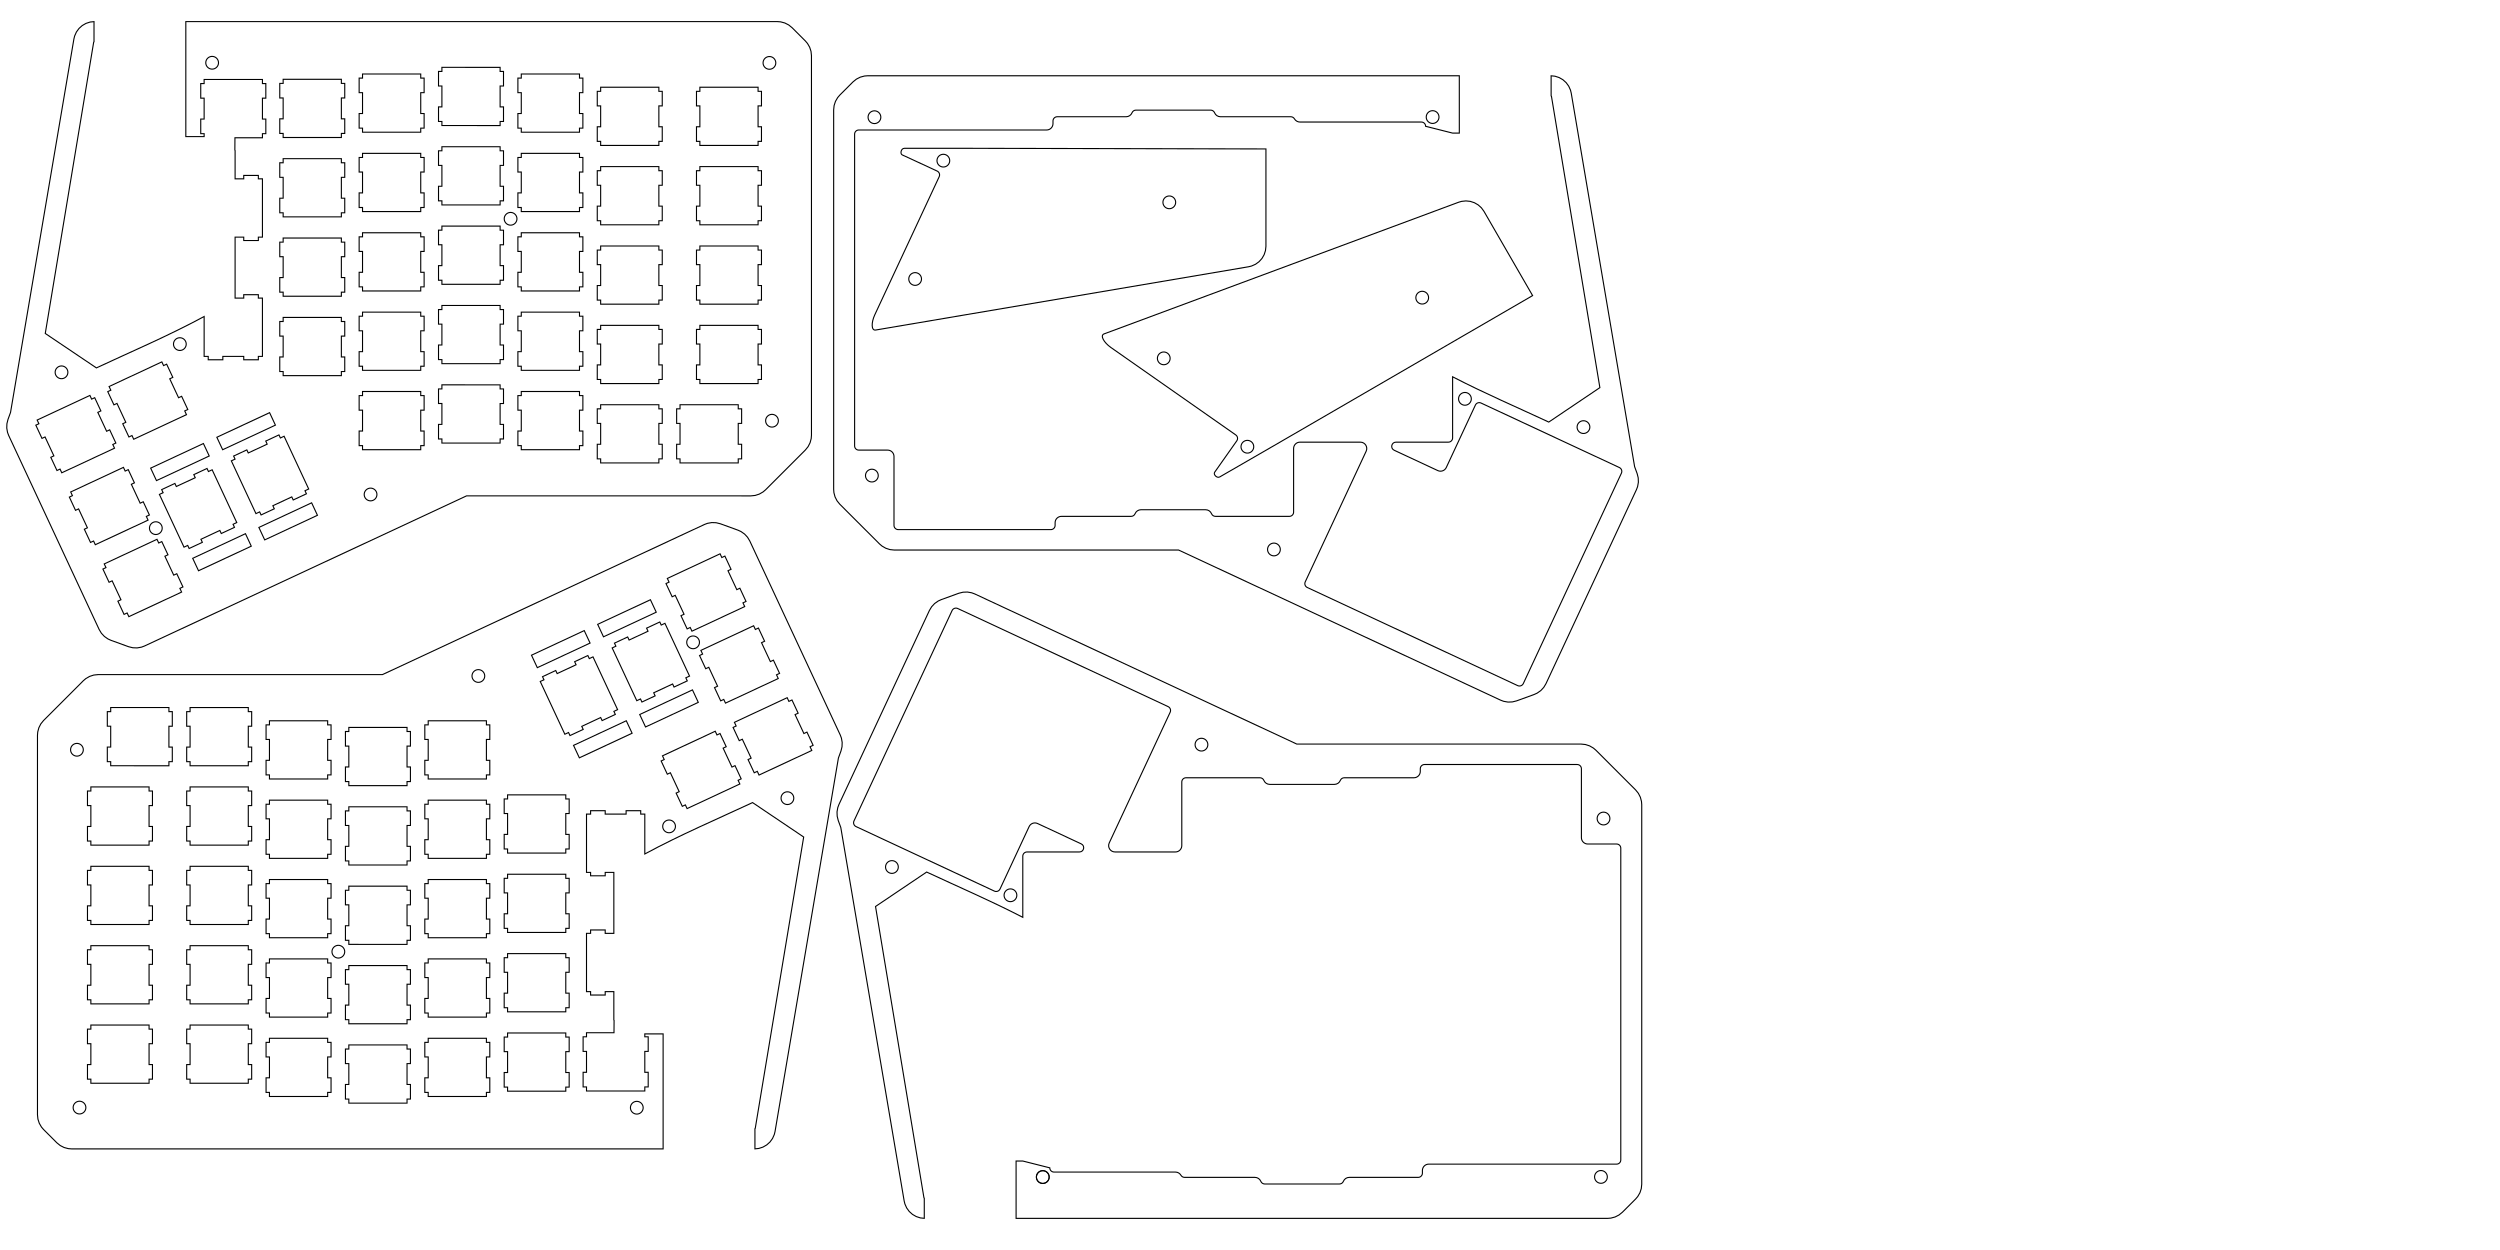 <?xml version="1.0" encoding="UTF-8" standalone="no"?>
<svg
   xmlns:dc="http://purl.org/dc/elements/1.1/"
   xmlns:cc="http://creativecommons.org/ns#"
   xmlns:rdf="http://www.w3.org/1999/02/22-rdf-syntax-ns#"
   xmlns:svg="http://www.w3.org/2000/svg"
   xmlns="http://www.w3.org/2000/svg"
   width="60cm"
   height="30cm"
   viewBox="18 44 600 300"
   version="1.1"
   id="svg1716">
  <defs
     id="defs1720">
    <marker
       id="DistanceX"
       orient="auto"
       refX="0.0"
       refY="0.0"
       style="overflow:visible">
      <path
         d="M 3,-3 L -3,3 M 0,-5 L  0,5"
         style="stroke:#000000; stroke-width:0.5"
         id="path1557" />
    </marker>
    <pattern
       id="Hatch"
       patternUnits="userSpaceOnUse"
       width="8"
       height="8"
       x="0"
       y="0">
      <path
         d="M8 4 l-4,4"
         stroke="#000000"
         stroke-width="0.25"
         linecap="square"
         id="path1560" />
      <path
         d="M6 2 l-4,4"
         stroke="#000000"
         stroke-width="0.25"
         linecap="square"
         id="path1562" />
      <path
         d="M4 0 l-4,4"
         stroke="#000000"
         stroke-width="0.25"
         linecap="square"
         id="path1564" />
    </pattern>
    <symbol
       id="*MODEL_SPACE" />
    <symbol
       id="*PAPER_SPACE" />
    <marker
       id="DistanceX-6"
       orient="auto"
       refX="0.0"
       refY="0.0"
       style="overflow:visible">
      <path
         d="M 3,-3 L -3,3 M 0,-5 L  0,5"
         style="stroke:#000000; stroke-width:0.5"
         id="path1647" />
    </marker>
    <pattern
       id="Hatch-7"
       patternUnits="userSpaceOnUse"
       width="8"
       height="8"
       x="0"
       y="0">
      <path
         d="M8 4 l-4,4"
         stroke="#000000"
         stroke-width="0.25"
         linecap="square"
         id="path1650" />
      <path
         d="M6 2 l-4,4"
         stroke="#000000"
         stroke-width="0.25"
         linecap="square"
         id="path1652" />
      <path
         d="M4 0 l-4,4"
         stroke="#000000"
         stroke-width="0.25"
         linecap="square"
         id="path1654" />
    </pattern>
    <symbol
       id="*MODEL_SPACE-5" />
    <symbol
       id="*PAPER_SPACE-3" />
    <marker
       id="DistanceX-5"
       orient="auto"
       refX="0.0"
       refY="0.0"
       style="overflow:visible">
      <path
         d="M 3,-3 L -3,3 M 0,-5 L  0,5"
         style="stroke:#000000; stroke-width:0.5"
         id="path1737" />
    </marker>
    <pattern
       id="Hatch-6"
       patternUnits="userSpaceOnUse"
       width="8"
       height="8"
       x="0"
       y="0">
      <path
         d="M8 4 l-4,4"
         stroke="#000000"
         stroke-width="0.25"
         linecap="square"
         id="path1740" />
      <path
         d="M6 2 l-4,4"
         stroke="#000000"
         stroke-width="0.25"
         linecap="square"
         id="path1742" />
      <path
         d="M4 0 l-4,4"
         stroke="#000000"
         stroke-width="0.25"
         linecap="square"
         id="path1744" />
    </pattern>
    <symbol
       id="*MODEL_SPACE-2" />
    <symbol
       id="*PAPER_SPACE-9" />
  </defs>
  <title
     id="title1712">OpenSCAD Model</title>
  <g
     id="g1485"
     transform="translate(5.229,-20.531)">
    <path
       d="m 167.126,330.385 a 1.524,1.524 0 1 1 -3.048,0 1.524,1.524 0 1 1 3.048,0 z"
       style="fill:none;stroke:#000000;stroke-width:0.265;stroke-miterlimit:4;stroke-dasharray:none"
       id="path1389" />
    <path
       d="m 95.498,292.937 a 1.524,1.524 0 1 1 -3.048,0 1.524,1.524 0 1 1 3.048,0 z"
       style="fill:none;stroke:#000000;stroke-width:0.265;stroke-miterlimit:4;stroke-dasharray:none"
       id="path1391" />
    <path
       d="m 32.76,244.474 a 1.524,1.524 0 1 1 -3.048,0 1.524,1.524 0 1 1 3.048,0 z"
       style="fill:none;stroke:#000000;stroke-width:0.265;stroke-miterlimit:4;stroke-dasharray:none"
       id="path1393" />
    <path
       d="m 129.103,226.77 a 1.524,1.524 0 1 1 -3.048,0 1.524,1.524 0 1 1 3.048,0 z"
       style="fill:none;stroke:#000000;stroke-width:0.265;stroke-miterlimit:4;stroke-dasharray:none"
       id="path1395" />
    <path
       d="m 174.873,262.864 a 1.524,1.524 0 1 1 -3.048,0 1.524,1.524 0 1 1 3.048,0 z"
       style="fill:none;stroke:#000000;stroke-width:0.265;stroke-miterlimit:4;stroke-dasharray:none"
       id="path1397" />
    <path
       d="m 180.639,218.693 a 1.524,1.524 0 1 1 -3.048,0 1.524,1.524 0 1 1 3.048,0 z"
       style="fill:none;stroke:#000000;stroke-width:0.265;stroke-miterlimit:4;stroke-dasharray:none"
       id="path1399" />
    <path
       d="m 178.963,230.105 -12.662,5.905 1.397,2.992 12.659,-5.905 z"
       style="fill:none;stroke:#000000;stroke-width:0.265;stroke-miterlimit:4;stroke-dasharray:none"
       id="path1401" />
    <path
       d="m 168.871,208.467 -12.659,5.903 1.394,2.992 12.662,-5.903 z"
       style="fill:none;stroke:#000000;stroke-width:0.265;stroke-miterlimit:4;stroke-dasharray:none"
       id="path1403" />
    <path
       d="m 141.724,224.771 12.662,-5.905 -1.397,-2.992 -12.659,5.905 z"
       style="fill:none;stroke:#000000;stroke-width:0.265;stroke-miterlimit:4;stroke-dasharray:none"
       id="path1405" />
    <path
       d="m 151.815,246.409 12.659,-5.903 -1.394,-2.992 -12.662,5.903 z"
       style="fill:none;stroke:#000000;stroke-width:0.265;stroke-miterlimit:4;stroke-dasharray:none"
       id="path1407" />
    <path
       d="m 48.547,267.362 v -0.98 h 0.813 v -3.5 h -0.813 v -5.009 h 0.813 v -3.5 h -0.813 v -0.98 h -13.97 v 0.98 h -0.813 v 3.5 h 0.813 v 5.009 h -0.813 v 3.5 h 0.813 v 0.98 z"
       style="fill:none;stroke:#000000;stroke-width:0.265;stroke-miterlimit:4;stroke-dasharray:none"
       id="path1409" />
    <path
       d="m 48.547,286.412 v -0.98 h 0.813 v -3.5 h -0.813 v -5.009 h 0.813 v -3.5 h -0.813 v -0.98 h -13.97 v 0.98 h -0.813 v 3.5 h 0.813 v 5.009 h -0.813 v 3.5 h 0.813 v 0.98 z"
       style="fill:none;stroke:#000000;stroke-width:0.265;stroke-miterlimit:4;stroke-dasharray:none"
       id="path1411" />
    <path
       d="m 48.547,305.462 v -0.98 h 0.813 v -3.5 h -0.813 v -5.009 h 0.813 v -3.5 h -0.813 v -0.98 h -13.97 v 0.98 h -0.813 v 3.5 h 0.813 v 5.009 h -0.813 v 3.5 h 0.813 v 0.98 z"
       style="fill:none;stroke:#000000;stroke-width:0.265;stroke-miterlimit:4;stroke-dasharray:none"
       id="path1413" />
    <path
       d="m 48.547,324.509 v -0.98 h 0.813 v -3.5 h -0.813 v -5.009 h 0.813 v -3.5 h -0.813 v -0.98 h -13.97 v 0.98 h -0.813 v 3.5 h 0.813 v 5.009 h -0.813 v 3.5 h 0.813 v 0.98 z"
       style="fill:none;stroke:#000000;stroke-width:0.265;stroke-miterlimit:4;stroke-dasharray:none"
       id="path1415" />
    <path
       d="m 148.559,326.414 v -0.98 h 0.813 v -3.5 h -0.813 v -5.009 h 0.813 v -3.5 h -0.813 v -0.98 h -13.97 v 0.98 h -0.813 v 3.5 h 0.813 v 5.009 h -0.813 v 3.5 h 0.813 v 0.98 z"
       style="fill:none;stroke:#000000;stroke-width:0.265;stroke-miterlimit:4;stroke-dasharray:none"
       id="path1417" />
    <path
       d="m 91.409,308.637 v -0.98 h 0.813 v -3.5 h -0.813 v -5.009 h 0.813 v -3.5 h -0.813 v -0.98 h -13.97 v 0.98 h -0.813 v 3.5 h 0.813 v 5.009 h -0.813 v 3.5 h 0.813 v 0.98 z"
       style="fill:none;stroke:#000000;stroke-width:0.265;stroke-miterlimit:4;stroke-dasharray:none"
       id="path1419" />
    <path
       d="m 172.354,214.129 -0.889,0.417 -0.343,-0.737 -3.172,1.478 0.343,0.737 -4.539,2.116 -0.343,-0.737 -3.172,1.481 0.343,0.737 -0.889,0.414 5.905,12.662 0.889,-0.417 0.343,0.737 3.172,-1.478 -0.343,-0.737 4.539,-2.116 0.343,0.737 3.172,-1.481 -0.343,-0.737 0.889,-0.414 z"
       style="fill:none;stroke:#000000;stroke-width:0.265;stroke-miterlimit:4;stroke-dasharray:none"
       id="path1421" />
    <path
       d="m 155.089,222.18 -0.889,0.417 -0.343,-0.737 -3.172,1.478 0.343,0.737 -4.539,2.116 -0.343,-0.737 -3.172,1.481 0.343,0.737 -0.889,0.414 5.905,12.662 0.889,-0.417 0.343,0.737 3.172,-1.478 -0.343,-0.737 4.539,-2.116 0.343,0.737 3.172,-1.481 -0.343,-0.737 0.889,-0.414 z"
       style="fill:none;stroke:#000000;stroke-width:0.265;stroke-miterlimit:4;stroke-dasharray:none"
       id="path1423" />
    <path
       d="m 129.509,251.487 v -0.98 h 0.813 v -3.5 h -0.813 v -5.009 h 0.813 v -3.5 h -0.813 v -0.98 h -13.97 v 0.98 h -0.813 v 3.5 h 0.813 v 5.009 h -0.813 v 3.5 h 0.813 v 0.98 z"
       style="fill:none;stroke:#000000;stroke-width:0.265;stroke-miterlimit:4;stroke-dasharray:none"
       id="path1425" />
    <path
       d="m 110.459,253.085 v -0.98 h 0.813 V 248.604 h -0.813 v -5.009 h 0.813 V 240.095 h -0.813 v -0.98 H 96.489 v 0.98 h -0.813 v 3.5 h 0.813 v 5.009 h -0.813 v 3.5 h 0.813 v 0.98 z"
       style="fill:none;stroke:#000000;stroke-width:0.265;stroke-miterlimit:4;stroke-dasharray:none"
       id="path1427" />
    <path
       d="m 72.359,248.312 v -0.98 h 0.813 v -3.5 h -0.813 v -5.009 h 0.813 v -3.5 h -0.813 v -0.98 h -13.97 v 0.98 h -0.813 v 3.5 h 0.813 v 5.009 h -0.813 v 3.5 h 0.813 v 0.98 z"
       style="fill:none;stroke:#000000;stroke-width:0.265;stroke-miterlimit:4;stroke-dasharray:none"
       id="path1429" />
    <path
       d="m 148.559,269.267 v -0.98 h 0.813 v -3.5 h -0.813 v -5.009 h 0.813 v -3.5 h -0.813 v -0.98 h -13.97 v 0.98 h -0.813 v 3.5 h 0.813 v 5.009 h -0.813 v 3.5 h 0.813 v 0.98 z"
       style="fill:none;stroke:#000000;stroke-width:0.265;stroke-miterlimit:4;stroke-dasharray:none"
       id="path1431" />
    <path
       d="m 129.509,270.537 v -0.98 h 0.813 v -3.5 h -0.813 v -5.009 h 0.813 v -3.5 h -0.813 v -0.98 h -13.97 v 0.98 h -0.813 v 3.5 h 0.813 v 5.009 h -0.813 v 3.5 h 0.813 v 0.98 z"
       style="fill:none;stroke:#000000;stroke-width:0.265;stroke-miterlimit:4;stroke-dasharray:none"
       id="path1433" />
    <path
       d="m 110.459,272.135 v -0.98 h 0.813 V 267.654 h -0.813 v -5.009 h 0.813 V 259.145 h -0.813 v -0.98 H 96.489 v 0.98 h -0.813 v 3.5 h 0.813 v 5.009 h -0.813 v 3.5 h 0.813 v 0.98 z"
       style="fill:none;stroke:#000000;stroke-width:0.265;stroke-miterlimit:4;stroke-dasharray:none"
       id="path1435" />
    <path
       d="m 91.409,270.537 v -0.98 h 0.813 v -3.5 h -0.813 v -5.009 h 0.813 v -3.5 h -0.813 v -0.98 h -13.97 v 0.98 h -0.813 v 3.5 h 0.813 v 5.009 h -0.813 v 3.5 h 0.813 v 0.98 z"
       style="fill:none;stroke:#000000;stroke-width:0.265;stroke-miterlimit:4;stroke-dasharray:none"
       id="path1437" />
    <path
       d="m 72.359,267.362 v -0.98 h 0.813 v -3.5 h -0.813 v -5.009 h 0.813 v -3.5 h -0.813 v -0.98 h -13.97 v 0.98 h -0.813 v 3.5 h 0.813 v 5.009 h -0.813 v 3.5 h 0.813 v 0.98 z"
       style="fill:none;stroke:#000000;stroke-width:0.265;stroke-miterlimit:4;stroke-dasharray:none"
       id="path1439" />
    <path
       d="m 148.559,288.317 v -0.98 h 0.813 v -3.5 h -0.813 v -5.009 h 0.813 v -3.5 h -0.813 v -0.98 h -13.97 v 0.98 h -0.813 v 3.5 h 0.813 v 5.009 h -0.813 v 3.5 h 0.813 v 0.98 z"
       style="fill:none;stroke:#000000;stroke-width:0.265;stroke-miterlimit:4;stroke-dasharray:none"
       id="path1441" />
    <path
       d="m 129.509,289.587 v -0.98 h 0.813 v -3.5 h -0.813 v -5.009 h 0.813 v -3.5 h -0.813 v -0.98 h -13.97 v 0.98 h -0.813 v 3.5 h 0.813 v 5.009 h -0.813 v 3.5 h 0.813 v 0.98 z"
       style="fill:none;stroke:#000000;stroke-width:0.265;stroke-miterlimit:4;stroke-dasharray:none"
       id="path1443" />
    <path
       d="m 110.459,291.185 v -0.98 h 0.813 v -3.5 h -0.813 v -5.009 h 0.813 V 278.195 h -0.813 v -0.98 H 96.489 v 0.98 h -0.813 v 3.5 h 0.813 v 5.009 h -0.813 v 3.5 h 0.813 v 0.98 z"
       style="fill:none;stroke:#000000;stroke-width:0.265;stroke-miterlimit:4;stroke-dasharray:none"
       id="path1445" />
    <path
       d="m 91.409,289.587 v -0.98 h 0.813 v -3.5 h -0.813 v -5.009 h 0.813 v -3.5 h -0.813 v -0.98 h -13.97 v 0.98 h -0.813 v 3.5 h 0.813 v 5.009 h -0.813 v 3.5 h 0.813 v 0.98 z"
       style="fill:none;stroke:#000000;stroke-width:0.265;stroke-miterlimit:4;stroke-dasharray:none"
       id="path1447" />
    <path
       d="m 72.359,286.412 v -0.98 h 0.813 v -3.5 h -0.813 v -5.009 h 0.813 v -3.5 h -0.813 v -0.98 h -13.97 v 0.98 h -0.813 v 3.5 h 0.813 v 5.009 h -0.813 v 3.5 h 0.813 v 0.98 z"
       style="fill:none;stroke:#000000;stroke-width:0.265;stroke-miterlimit:4;stroke-dasharray:none"
       id="path1449" />
    <path
       d="m 129.509,308.637 v -0.98 h 0.813 v -3.5 h -0.813 v -5.009 h 0.813 v -3.5 h -0.813 v -0.98 h -13.97 v 0.98 h -0.813 v 3.5 h 0.813 v 5.009 h -0.813 v 3.5 h 0.813 v 0.98 z"
       style="fill:none;stroke:#000000;stroke-width:0.265;stroke-miterlimit:4;stroke-dasharray:none"
       id="path1451" />
    <path
       d="m 110.459,310.235 v -0.98 h 0.813 v -3.5 h -0.813 v -5.009 h 0.813 v -3.5 h -0.813 v -0.98 H 96.489 v 0.98 h -0.813 v 3.5 h 0.813 v 5.009 h -0.813 v 3.5 h 0.813 v 0.98 z"
       style="fill:none;stroke:#000000;stroke-width:0.265;stroke-miterlimit:4;stroke-dasharray:none"
       id="path1453" />
    <path
       d="m 72.359,305.462 v -0.98 h 0.813 v -3.5 h -0.813 v -5.009 h 0.813 v -3.5 h -0.813 v -0.98 h -13.97 v 0.98 h -0.813 v 3.5 h 0.813 v 5.009 h -0.813 v 3.5 h 0.813 v 0.98 z"
       style="fill:none;stroke:#000000;stroke-width:0.265;stroke-miterlimit:4;stroke-dasharray:none"
       id="path1455" />
    <path
       d="m 91.409,251.487 v -0.98 h 0.813 v -3.5 h -0.813 v -5.009 h 0.813 v -3.5 h -0.813 v -0.98 h -13.97 v 0.98 h -0.813 v 3.5 h 0.813 v 5.009 h -0.813 v 3.5 h 0.813 v 0.98 z"
       style="fill:none;stroke:#000000;stroke-width:0.265;stroke-miterlimit:4;stroke-dasharray:none"
       id="path1457" />
    <path
       d="m 129.509,327.687 v -0.98 h 0.813 v -3.5 h -0.813 v -5.009 h 0.813 v -3.5 h -0.813 v -0.98 h -13.97 v 0.98 h -0.813 v 3.5 h 0.813 v 5.009 h -0.813 v 3.5 h 0.813 v 0.98 z"
       style="fill:none;stroke:#000000;stroke-width:0.265;stroke-miterlimit:4;stroke-dasharray:none"
       id="path1459" />
    <path
       d="m 110.459,329.285 v -0.98 h 0.813 v -3.5 h -0.813 v -5.009 h 0.813 v -3.5 h -0.813 v -0.98 H 96.489 v 0.98 h -0.813 v 3.5 h 0.813 v 5.009 h -0.813 v 3.5 h 0.813 v 0.98 z"
       style="fill:none;stroke:#000000;stroke-width:0.265;stroke-miterlimit:4;stroke-dasharray:none"
       id="path1461" />
    <path
       d="m 91.409,327.687 v -0.98 h 0.813 v -3.5 h -0.813 v -5.009 h 0.813 v -3.5 h -0.813 v -0.98 h -13.97 v 0.98 h -0.813 v 3.5 h 0.813 v 5.009 h -0.813 v 3.5 h 0.813 v 0.98 z"
       style="fill:none;stroke:#000000;stroke-width:0.265;stroke-miterlimit:4;stroke-dasharray:none"
       id="path1463" />
    <path
       d="m 72.359,324.509 v -0.98 h 0.813 v -3.5 h -0.813 v -5.009 h 0.813 v -3.5 h -0.813 v -0.98 h -13.97 v 0.98 h -0.813 v 3.5 h 0.813 v 5.009 h -0.813 v 3.5 h 0.813 v 0.98 z"
       style="fill:none;stroke:#000000;stroke-width:0.265;stroke-miterlimit:4;stroke-dasharray:none"
       id="path1465" />
    <path
       d="m 190.334,252.688 -0.417,-0.889 0.737,-0.343 -1.478,-3.172 -0.737,0.343 -2.116,-4.539 0.737,-0.343 -1.481,-3.172 -0.737,0.343 -0.414,-0.889 -12.662,5.905 0.417,0.889 -0.737,0.343 1.478,3.172 0.737,-0.343 2.116,4.539 -0.737,0.343 1.481,3.172 0.737,-0.343 0.414,0.889 z"
       style="fill:none;stroke:#000000;stroke-width:0.265;stroke-miterlimit:4;stroke-dasharray:none"
       id="path1467" />
    <path
       d="m 207.599,244.639 -0.417,-0.889 0.737,-0.343 -1.478,-3.172 -0.737,0.343 -2.116,-4.539 0.737,-0.343 -1.481,-3.172 -0.737,0.343 -0.414,-0.889 -12.662,5.905 0.417,0.889 -0.737,0.343 1.478,3.172 0.737,-0.343 2.116,4.539 -0.737,0.343 1.481,3.172 0.737,-0.343 0.414,0.889 z"
       style="fill:none;stroke:#000000;stroke-width:0.265;stroke-miterlimit:4;stroke-dasharray:none"
       id="path1469" />
    <path
       d="m 191.498,210.108 -0.417,-0.889 0.737,-0.343 -1.478,-3.172 -0.737,0.343 -2.116,-4.539 0.737,-0.343 -1.481,-3.172 -0.737,0.343 -0.414,-0.889 -12.662,5.905 0.417,0.889 -0.737,0.343 1.478,3.172 0.737,-0.343 2.116,4.539 -0.737,0.343 1.481,3.172 0.737,-0.343 0.414,0.889 z"
       style="fill:none;stroke:#000000;stroke-width:0.265;stroke-miterlimit:4;stroke-dasharray:none"
       id="path1471" />
    <path
       d="m 199.55,227.375 -0.417,-0.889 0.737,-0.343 -1.478,-3.172 -0.737,0.343 -2.116,-4.539 0.737,-0.343 -1.481,-3.172 -0.737,0.343 -0.414,-0.889 -12.662,5.905 0.417,0.889 -0.737,0.343 1.478,3.172 0.737,-0.343 2.116,4.539 -0.737,0.343 1.481,3.172 0.737,-0.343 0.414,0.889 z"
       style="fill:none;stroke:#000000;stroke-width:0.265;stroke-miterlimit:4;stroke-dasharray:none"
       id="path1473" />
    <path
       d="m 148.559,307.367 v -0.98 h 0.813 v -3.5 h -0.813 v -5.009 h 0.813 v -3.5 h -0.813 v -0.98 h -13.97 v 0.98 h -0.813 v 3.5 h 0.813 v 5.009 h -0.813 v 3.5 h 0.813 v 0.98 z"
       style="fill:none;stroke:#000000;stroke-width:0.265;stroke-miterlimit:4;stroke-dasharray:none"
       id="path1475" />
    <path
       d="m 53.309,248.312 v -0.98 h 0.813 v -3.5 h -0.813 v -5.009 h 0.813 v -3.5 h -0.813 V 234.342 H 39.339 v 0.98 h -0.813 v 3.5 h 0.813 v 5.009 h -0.813 v 3.5 h 0.813 v 0.98 z"
       style="fill:none;stroke:#000000;stroke-width:0.265;stroke-miterlimit:4;stroke-dasharray:none"
       id="path1477" />
    <path
       id="path1479"
       style="fill:none;stroke:#000000;stroke-width:1;stroke-miterlimit:4;stroke-dasharray:none"
       d="M 187.373,42.52 V 146.676 h 16.584 v -2.641 h -3.072 v -13.229 h 3.072 V 111.875 h -3.072 V 98.646 h 3.072 v -3.705 h 52.799 v 3.705 h 3.072 V 111.875 h -3.072 v 18.932 h 3.072 v 13.229 h -3.072 v 3.705 h -24.891 l -0.088,11.154 0.08,0.092 0.078,0.137 0.049,0.148 0.016,0.158 v 25.502 h 7.822 v -3.072 h 13.229 v 3.072 h 3.705 v 52.799 h -3.705 v 3.072 H 239.822 v -3.072 H 232 v 55.201 h 7.822 v -3.072 h 13.229 v 3.072 h 3.705 v 52.799 h -3.705 v 3.072 h -13.229 v -3.072 h -18.932 v 3.072 h -13.229 v -3.072 h -3.705 v -36.109 c -32.814,17.696 -64.916,31.283 -97.59,46.537 L 60.076,324.969 103.898,61.289 l 0.025,-0.107 0.065,-0.145 0.094,-0.127 0.117,-0.105 0.023,-0.014 V 42.562 l -3.508,0.369 -3.758,1.221 -3.422,1.975 -2.936,2.645 -2.322,3.195 -1.607,3.609 -0.658,2.68 -57.395,338.266 -2.318,6.361 -0.955,3.836 -0.139,3.949 0.686,3.893 1.039,2.777 81.955,175.76 2.033,3.387 2.695,2.891 3.236,2.264 2.709,1.236 15.947,5.795 3.834,0.951 3.949,0.137 3.891,-0.688 2.766,-1.035 291.643,-135.969 H 699.096 l 3.926,-0.412 3.758,-1.221 3.42,-1.977 2.256,-1.924 36.004,-36.004 2.484,-3.068 1.795,-3.52 1.02,-3.818 0.234,-2.955 V 73.418 l -0.412,-3.928 -1.221,-3.758 -1.977,-3.422 -1.924,-2.254 -12,-12 -3.072,-2.486 -3.52,-1.793 -3.816,-1.023 -2.955,-0.232 z"
       transform="matrix(-0.265,0,0,-0.265,221.573,351.534)" />
    <path
       d="m 33.376,330.352 a 1.524,1.524 0 1 1 -3.048,0 1.524,1.524 0 1 1 3.048,0 z"
       style="fill:none;stroke:#000000;stroke-width:0.265;stroke-miterlimit:4;stroke-dasharray:none"
       id="path1481" />
    <path
       d="m 203.276,256.091 a 1.524,1.524 0 1 1 -3.048,0 1.524,1.524 0 1 1 3.048,0 z"
       style="fill:none;stroke:#000000;stroke-width:0.265;stroke-miterlimit:4;stroke-dasharray:none"
       id="path1483" />
  </g>
  <g
     id="g2061"
     transform="rotate(180,117.258,194.724)">
    <path
       d="m 167.126,330.385 a 1.524,1.524 0 1 1 -3.048,0 1.524,1.524 0 1 1 3.048,0 z"
       style="fill:none;stroke:#000000;stroke-width:0.265;stroke-miterlimit:4;stroke-dasharray:none"
       id="path1965" />
    <path
       d="m 95.498,292.937 a 1.524,1.524 0 1 1 -3.048,0 1.524,1.524 0 1 1 3.048,0 z"
       style="fill:none;stroke:#000000;stroke-width:0.265;stroke-miterlimit:4;stroke-dasharray:none"
       id="path1967" />
    <path
       d="m 32.76,244.474 a 1.524,1.524 0 1 1 -3.048,0 1.524,1.524 0 1 1 3.048,0 z"
       style="fill:none;stroke:#000000;stroke-width:0.265;stroke-miterlimit:4;stroke-dasharray:none"
       id="path1969" />
    <path
       d="m 129.103,226.77 a 1.524,1.524 0 1 1 -3.048,0 1.524,1.524 0 1 1 3.048,0 z"
       style="fill:none;stroke:#000000;stroke-width:0.265;stroke-miterlimit:4;stroke-dasharray:none"
       id="path1971" />
    <path
       d="m 174.873,262.864 a 1.524,1.524 0 1 1 -3.048,0 1.524,1.524 0 1 1 3.048,0 z"
       style="fill:none;stroke:#000000;stroke-width:0.265;stroke-miterlimit:4;stroke-dasharray:none"
       id="path1973" />
    <path
       d="m 180.639,218.693 a 1.524,1.524 0 1 1 -3.048,0 1.524,1.524 0 1 1 3.048,0 z"
       style="fill:none;stroke:#000000;stroke-width:0.265;stroke-miterlimit:4;stroke-dasharray:none"
       id="path1975" />
    <path
       d="m 178.963,230.105 -12.662,5.905 1.397,2.992 12.659,-5.905 z"
       style="fill:none;stroke:#000000;stroke-width:0.265;stroke-miterlimit:4;stroke-dasharray:none"
       id="path1977" />
    <path
       d="m 168.871,208.467 -12.659,5.903 1.394,2.992 12.662,-5.903 z"
       style="fill:none;stroke:#000000;stroke-width:0.265;stroke-miterlimit:4;stroke-dasharray:none"
       id="path1979" />
    <path
       d="m 141.724,224.771 12.662,-5.905 -1.397,-2.992 -12.659,5.905 z"
       style="fill:none;stroke:#000000;stroke-width:0.265;stroke-miterlimit:4;stroke-dasharray:none"
       id="path1981" />
    <path
       d="m 151.815,246.409 12.659,-5.903 -1.394,-2.992 -12.662,5.903 z"
       style="fill:none;stroke:#000000;stroke-width:0.265;stroke-miterlimit:4;stroke-dasharray:none"
       id="path1983" />
    <path
       d="m 48.547,267.362 v -0.98 h 0.813 v -3.5 h -0.813 v -5.009 h 0.813 v -3.5 h -0.813 v -0.98 h -13.97 v 0.98 h -0.813 v 3.5 h 0.813 v 5.009 h -0.813 v 3.5 h 0.813 v 0.98 z"
       style="fill:none;stroke:#000000;stroke-width:0.265;stroke-miterlimit:4;stroke-dasharray:none"
       id="path1985" />
    <path
       d="m 48.547,286.412 v -0.98 h 0.813 v -3.5 h -0.813 v -5.009 h 0.813 v -3.5 h -0.813 v -0.98 h -13.97 v 0.98 h -0.813 v 3.5 h 0.813 v 5.009 h -0.813 v 3.5 h 0.813 v 0.98 z"
       style="fill:none;stroke:#000000;stroke-width:0.265;stroke-miterlimit:4;stroke-dasharray:none"
       id="path1987" />
    <path
       d="m 48.547,305.462 v -0.98 h 0.813 v -3.5 h -0.813 v -5.009 h 0.813 v -3.5 h -0.813 v -0.98 h -13.97 v 0.98 h -0.813 v 3.5 h 0.813 v 5.009 h -0.813 v 3.5 h 0.813 v 0.98 z"
       style="fill:none;stroke:#000000;stroke-width:0.265;stroke-miterlimit:4;stroke-dasharray:none"
       id="path1989" />
    <path
       d="m 48.547,324.509 v -0.98 h 0.813 v -3.5 h -0.813 v -5.009 h 0.813 v -3.5 h -0.813 v -0.98 h -13.97 v 0.98 h -0.813 v 3.5 h 0.813 v 5.009 h -0.813 v 3.5 h 0.813 v 0.98 z"
       style="fill:none;stroke:#000000;stroke-width:0.265;stroke-miterlimit:4;stroke-dasharray:none"
       id="path1991" />
    <path
       d="m 148.559,326.414 v -0.98 h 0.813 v -3.5 h -0.813 v -5.009 h 0.813 v -3.5 h -0.813 v -0.98 h -13.97 v 0.98 h -0.813 v 3.5 h 0.813 v 5.009 h -0.813 v 3.5 h 0.813 v 0.98 z"
       style="fill:none;stroke:#000000;stroke-width:0.265;stroke-miterlimit:4;stroke-dasharray:none"
       id="path1993" />
    <path
       d="m 91.409,308.637 v -0.98 h 0.813 v -3.5 h -0.813 v -5.009 h 0.813 v -3.5 h -0.813 v -0.98 h -13.97 v 0.98 h -0.813 v 3.5 h 0.813 v 5.009 h -0.813 v 3.5 h 0.813 v 0.98 z"
       style="fill:none;stroke:#000000;stroke-width:0.265;stroke-miterlimit:4;stroke-dasharray:none"
       id="path1995" />
    <path
       d="m 172.354,214.129 -0.889,0.417 -0.343,-0.737 -3.172,1.478 0.343,0.737 -4.539,2.116 -0.343,-0.737 -3.172,1.481 0.343,0.737 -0.889,0.414 5.905,12.662 0.889,-0.417 0.343,0.737 3.172,-1.478 -0.343,-0.737 4.539,-2.116 0.343,0.737 3.172,-1.481 -0.343,-0.737 0.889,-0.414 z"
       style="fill:none;stroke:#000000;stroke-width:0.265;stroke-miterlimit:4;stroke-dasharray:none"
       id="path1997" />
    <path
       d="m 155.089,222.18 -0.889,0.417 -0.343,-0.737 -3.172,1.478 0.343,0.737 -4.539,2.116 -0.343,-0.737 -3.172,1.481 0.343,0.737 -0.889,0.414 5.905,12.662 0.889,-0.417 0.343,0.737 3.172,-1.478 -0.343,-0.737 4.539,-2.116 0.343,0.737 3.172,-1.481 -0.343,-0.737 0.889,-0.414 z"
       style="fill:none;stroke:#000000;stroke-width:0.265;stroke-miterlimit:4;stroke-dasharray:none"
       id="path1999" />
    <path
       d="m 129.509,251.487 v -0.98 h 0.813 v -3.5 h -0.813 v -5.009 h 0.813 v -3.5 h -0.813 v -0.98 h -13.97 v 0.98 h -0.813 v 3.5 h 0.813 v 5.009 h -0.813 v 3.5 h 0.813 v 0.98 z"
       style="fill:none;stroke:#000000;stroke-width:0.265;stroke-miterlimit:4;stroke-dasharray:none"
       id="path2001" />
    <path
       d="m 110.459,253.085 v -0.98 h 0.813 V 248.604 h -0.813 v -5.009 h 0.813 V 240.095 h -0.813 v -0.98 H 96.489 v 0.98 h -0.813 v 3.5 h 0.813 v 5.009 h -0.813 v 3.5 h 0.813 v 0.98 z"
       style="fill:none;stroke:#000000;stroke-width:0.265;stroke-miterlimit:4;stroke-dasharray:none"
       id="path2003" />
    <path
       d="m 72.359,248.312 v -0.98 h 0.813 v -3.5 h -0.813 v -5.009 h 0.813 v -3.5 h -0.813 v -0.98 h -13.97 v 0.98 h -0.813 v 3.5 h 0.813 v 5.009 h -0.813 v 3.5 h 0.813 v 0.98 z"
       style="fill:none;stroke:#000000;stroke-width:0.265;stroke-miterlimit:4;stroke-dasharray:none"
       id="path2005" />
    <path
       d="m 148.559,269.267 v -0.98 h 0.813 v -3.5 h -0.813 v -5.009 h 0.813 v -3.5 h -0.813 v -0.98 h -13.97 v 0.98 h -0.813 v 3.5 h 0.813 v 5.009 h -0.813 v 3.5 h 0.813 v 0.98 z"
       style="fill:none;stroke:#000000;stroke-width:0.265;stroke-miterlimit:4;stroke-dasharray:none"
       id="path2007" />
    <path
       d="m 129.509,270.537 v -0.98 h 0.813 v -3.5 h -0.813 v -5.009 h 0.813 v -3.5 h -0.813 v -0.98 h -13.97 v 0.98 h -0.813 v 3.5 h 0.813 v 5.009 h -0.813 v 3.5 h 0.813 v 0.98 z"
       style="fill:none;stroke:#000000;stroke-width:0.265;stroke-miterlimit:4;stroke-dasharray:none"
       id="path2009" />
    <path
       d="m 110.459,272.135 v -0.98 h 0.813 V 267.654 h -0.813 v -5.009 h 0.813 V 259.145 h -0.813 v -0.98 H 96.489 v 0.98 h -0.813 v 3.5 h 0.813 v 5.009 h -0.813 v 3.5 h 0.813 v 0.98 z"
       style="fill:none;stroke:#000000;stroke-width:0.265;stroke-miterlimit:4;stroke-dasharray:none"
       id="path2011" />
    <path
       d="m 91.409,270.537 v -0.98 h 0.813 v -3.5 h -0.813 v -5.009 h 0.813 v -3.5 h -0.813 v -0.98 h -13.97 v 0.98 h -0.813 v 3.5 h 0.813 v 5.009 h -0.813 v 3.5 h 0.813 v 0.98 z"
       style="fill:none;stroke:#000000;stroke-width:0.265;stroke-miterlimit:4;stroke-dasharray:none"
       id="path2013" />
    <path
       d="m 72.359,267.362 v -0.98 h 0.813 v -3.5 h -0.813 v -5.009 h 0.813 v -3.5 h -0.813 v -0.98 h -13.97 v 0.98 h -0.813 v 3.5 h 0.813 v 5.009 h -0.813 v 3.5 h 0.813 v 0.98 z"
       style="fill:none;stroke:#000000;stroke-width:0.265;stroke-miterlimit:4;stroke-dasharray:none"
       id="path2015" />
    <path
       d="m 148.559,288.317 v -0.98 h 0.813 v -3.5 h -0.813 v -5.009 h 0.813 v -3.5 h -0.813 v -0.98 h -13.97 v 0.98 h -0.813 v 3.5 h 0.813 v 5.009 h -0.813 v 3.5 h 0.813 v 0.98 z"
       style="fill:none;stroke:#000000;stroke-width:0.265;stroke-miterlimit:4;stroke-dasharray:none"
       id="path2017" />
    <path
       d="m 129.509,289.587 v -0.98 h 0.813 v -3.5 h -0.813 v -5.009 h 0.813 v -3.5 h -0.813 v -0.98 h -13.97 v 0.98 h -0.813 v 3.5 h 0.813 v 5.009 h -0.813 v 3.5 h 0.813 v 0.98 z"
       style="fill:none;stroke:#000000;stroke-width:0.265;stroke-miterlimit:4;stroke-dasharray:none"
       id="path2019" />
    <path
       d="m 110.459,291.185 v -0.98 h 0.813 v -3.5 h -0.813 v -5.009 h 0.813 V 278.195 h -0.813 v -0.98 H 96.489 v 0.98 h -0.813 v 3.5 h 0.813 v 5.009 h -0.813 v 3.5 h 0.813 v 0.98 z"
       style="fill:none;stroke:#000000;stroke-width:0.265;stroke-miterlimit:4;stroke-dasharray:none"
       id="path2021" />
    <path
       d="m 91.409,289.587 v -0.98 h 0.813 v -3.5 h -0.813 v -5.009 h 0.813 v -3.5 h -0.813 v -0.98 h -13.97 v 0.98 h -0.813 v 3.5 h 0.813 v 5.009 h -0.813 v 3.5 h 0.813 v 0.98 z"
       style="fill:none;stroke:#000000;stroke-width:0.265;stroke-miterlimit:4;stroke-dasharray:none"
       id="path2023" />
    <path
       d="m 72.359,286.412 v -0.98 h 0.813 v -3.5 h -0.813 v -5.009 h 0.813 v -3.5 h -0.813 v -0.98 h -13.97 v 0.98 h -0.813 v 3.5 h 0.813 v 5.009 h -0.813 v 3.5 h 0.813 v 0.98 z"
       style="fill:none;stroke:#000000;stroke-width:0.265;stroke-miterlimit:4;stroke-dasharray:none"
       id="path2025" />
    <path
       d="m 129.509,308.637 v -0.98 h 0.813 v -3.5 h -0.813 v -5.009 h 0.813 v -3.5 h -0.813 v -0.98 h -13.97 v 0.98 h -0.813 v 3.5 h 0.813 v 5.009 h -0.813 v 3.5 h 0.813 v 0.98 z"
       style="fill:none;stroke:#000000;stroke-width:0.265;stroke-miterlimit:4;stroke-dasharray:none"
       id="path2027" />
    <path
       d="m 110.459,310.235 v -0.98 h 0.813 v -3.5 h -0.813 v -5.009 h 0.813 v -3.5 h -0.813 v -0.98 H 96.489 v 0.98 h -0.813 v 3.5 h 0.813 v 5.009 h -0.813 v 3.5 h 0.813 v 0.98 z"
       style="fill:none;stroke:#000000;stroke-width:0.265;stroke-miterlimit:4;stroke-dasharray:none"
       id="path2029" />
    <path
       d="m 72.359,305.462 v -0.98 h 0.813 v -3.5 h -0.813 v -5.009 h 0.813 v -3.5 h -0.813 v -0.98 h -13.97 v 0.98 h -0.813 v 3.5 h 0.813 v 5.009 h -0.813 v 3.5 h 0.813 v 0.98 z"
       style="fill:none;stroke:#000000;stroke-width:0.265;stroke-miterlimit:4;stroke-dasharray:none"
       id="path2031" />
    <path
       d="m 91.409,251.487 v -0.98 h 0.813 v -3.5 h -0.813 v -5.009 h 0.813 v -3.5 h -0.813 v -0.98 h -13.97 v 0.98 h -0.813 v 3.5 h 0.813 v 5.009 h -0.813 v 3.5 h 0.813 v 0.98 z"
       style="fill:none;stroke:#000000;stroke-width:0.265;stroke-miterlimit:4;stroke-dasharray:none"
       id="path2033" />
    <path
       d="m 129.509,327.687 v -0.98 h 0.813 v -3.5 h -0.813 v -5.009 h 0.813 v -3.5 h -0.813 v -0.98 h -13.97 v 0.98 h -0.813 v 3.5 h 0.813 v 5.009 h -0.813 v 3.5 h 0.813 v 0.98 z"
       style="fill:none;stroke:#000000;stroke-width:0.265;stroke-miterlimit:4;stroke-dasharray:none"
       id="path2035" />
    <path
       d="m 110.459,329.285 v -0.98 h 0.813 v -3.5 h -0.813 v -5.009 h 0.813 v -3.5 h -0.813 v -0.98 H 96.489 v 0.98 h -0.813 v 3.5 h 0.813 v 5.009 h -0.813 v 3.5 h 0.813 v 0.98 z"
       style="fill:none;stroke:#000000;stroke-width:0.265;stroke-miterlimit:4;stroke-dasharray:none"
       id="path2037" />
    <path
       d="m 91.409,327.687 v -0.98 h 0.813 v -3.5 h -0.813 v -5.009 h 0.813 v -3.5 h -0.813 v -0.98 h -13.97 v 0.98 h -0.813 v 3.5 h 0.813 v 5.009 h -0.813 v 3.5 h 0.813 v 0.98 z"
       style="fill:none;stroke:#000000;stroke-width:0.265;stroke-miterlimit:4;stroke-dasharray:none"
       id="path2039" />
    <path
       d="m 72.359,324.509 v -0.98 h 0.813 v -3.5 h -0.813 v -5.009 h 0.813 v -3.5 h -0.813 v -0.98 h -13.97 v 0.98 h -0.813 v 3.5 h 0.813 v 5.009 h -0.813 v 3.5 h 0.813 v 0.98 z"
       style="fill:none;stroke:#000000;stroke-width:0.265;stroke-miterlimit:4;stroke-dasharray:none"
       id="path2041" />
    <path
       d="m 190.334,252.688 -0.417,-0.889 0.737,-0.343 -1.478,-3.172 -0.737,0.343 -2.116,-4.539 0.737,-0.343 -1.481,-3.172 -0.737,0.343 -0.414,-0.889 -12.662,5.905 0.417,0.889 -0.737,0.343 1.478,3.172 0.737,-0.343 2.116,4.539 -0.737,0.343 1.481,3.172 0.737,-0.343 0.414,0.889 z"
       style="fill:none;stroke:#000000;stroke-width:0.265;stroke-miterlimit:4;stroke-dasharray:none"
       id="path2043" />
    <path
       d="m 207.599,244.639 -0.417,-0.889 0.737,-0.343 -1.478,-3.172 -0.737,0.343 -2.116,-4.539 0.737,-0.343 -1.481,-3.172 -0.737,0.343 -0.414,-0.889 -12.662,5.905 0.417,0.889 -0.737,0.343 1.478,3.172 0.737,-0.343 2.116,4.539 -0.737,0.343 1.481,3.172 0.737,-0.343 0.414,0.889 z"
       style="fill:none;stroke:#000000;stroke-width:0.265;stroke-miterlimit:4;stroke-dasharray:none"
       id="path2045" />
    <path
       d="m 191.498,210.108 -0.417,-0.889 0.737,-0.343 -1.478,-3.172 -0.737,0.343 -2.116,-4.539 0.737,-0.343 -1.481,-3.172 -0.737,0.343 -0.414,-0.889 -12.662,5.905 0.417,0.889 -0.737,0.343 1.478,3.172 0.737,-0.343 2.116,4.539 -0.737,0.343 1.481,3.172 0.737,-0.343 0.414,0.889 z"
       style="fill:none;stroke:#000000;stroke-width:0.265;stroke-miterlimit:4;stroke-dasharray:none"
       id="path2047" />
    <path
       d="m 199.55,227.375 -0.417,-0.889 0.737,-0.343 -1.478,-3.172 -0.737,0.343 -2.116,-4.539 0.737,-0.343 -1.481,-3.172 -0.737,0.343 -0.414,-0.889 -12.662,5.905 0.417,0.889 -0.737,0.343 1.478,3.172 0.737,-0.343 2.116,4.539 -0.737,0.343 1.481,3.172 0.737,-0.343 0.414,0.889 z"
       style="fill:none;stroke:#000000;stroke-width:0.265;stroke-miterlimit:4;stroke-dasharray:none"
       id="path2049" />
    <path
       d="m 148.559,307.367 v -0.98 h 0.813 v -3.5 h -0.813 v -5.009 h 0.813 v -3.5 h -0.813 v -0.98 h -13.97 v 0.98 h -0.813 v 3.5 h 0.813 v 5.009 h -0.813 v 3.5 h 0.813 v 0.98 z"
       style="fill:none;stroke:#000000;stroke-width:0.265;stroke-miterlimit:4;stroke-dasharray:none"
       id="path2051" />
    <path
       d="m 53.309,248.312 v -0.98 h 0.813 v -3.5 h -0.813 v -5.009 h 0.813 v -3.5 h -0.813 V 234.342 H 39.339 v 0.98 h -0.813 v 3.5 h 0.813 v 5.009 h -0.813 v 3.5 h 0.813 v 0.98 z"
       style="fill:none;stroke:#000000;stroke-width:0.265;stroke-miterlimit:4;stroke-dasharray:none"
       id="path2053" />
    <path
       id="path2055"
       style="fill:none;stroke:#000000;stroke-width:1;stroke-miterlimit:4;stroke-dasharray:none"
       d="M 187.373,42.52 V 146.676 h 16.584 v -2.641 h -3.072 v -13.229 h 3.072 V 111.875 h -3.072 V 98.646 h 3.072 v -3.705 h 52.799 v 3.705 h 3.072 V 111.875 h -3.072 v 18.932 h 3.072 v 13.229 h -3.072 v 3.705 h -24.891 l -0.088,11.154 0.08,0.092 0.078,0.137 0.049,0.148 0.016,0.158 v 25.502 h 7.822 v -3.072 h 13.229 v 3.072 h 3.705 v 52.799 h -3.705 v 3.072 H 239.822 v -3.072 H 232 v 55.201 h 7.822 v -3.072 h 13.229 v 3.072 h 3.705 v 52.799 h -3.705 v 3.072 h -13.229 v -3.072 h -18.932 v 3.072 h -13.229 v -3.072 h -3.705 v -36.109 c -32.814,17.696 -64.916,31.283 -97.59,46.537 L 60.076,324.969 103.898,61.289 l 0.025,-0.107 0.065,-0.145 0.094,-0.127 0.117,-0.105 0.023,-0.014 V 42.562 l -3.508,0.369 -3.758,1.221 -3.422,1.975 -2.936,2.645 -2.322,3.195 -1.607,3.609 -0.658,2.68 -57.395,338.266 -2.318,6.361 -0.955,3.836 -0.139,3.949 0.686,3.893 1.039,2.777 81.955,175.76 2.033,3.387 2.695,2.891 3.236,2.264 2.709,1.236 15.947,5.795 3.834,0.951 3.949,0.137 3.891,-0.688 2.766,-1.035 291.643,-135.969 H 699.096 l 3.926,-0.412 3.758,-1.221 3.42,-1.977 2.256,-1.924 36.004,-36.004 2.484,-3.068 1.795,-3.52 1.02,-3.818 0.234,-2.955 V 73.418 l -0.412,-3.928 -1.221,-3.758 -1.977,-3.422 -1.924,-2.254 -12,-12 -3.072,-2.486 -3.52,-1.793 -3.816,-1.023 -2.955,-0.232 z"
       transform="matrix(-0.265,0,0,-0.265,221.573,351.534)" />
    <path
       d="m 33.376,330.352 a 1.524,1.524 0 1 1 -3.048,0 1.524,1.524 0 1 1 3.048,0 z"
       style="fill:none;stroke:#000000;stroke-width:0.265;stroke-miterlimit:4;stroke-dasharray:none"
       id="path2057" />
    <path
       d="m 203.276,256.091 a 1.524,1.524 0 1 1 -3.048,0 1.524,1.524 0 1 1 3.048,0 z"
       style="fill:none;stroke:#000000;stroke-width:0.265;stroke-miterlimit:4;stroke-dasharray:none"
       id="path2059" />
  </g>
  <path
     style="fill:none;stroke:#000000;stroke-width:0.265;stroke-miterlimit:4;stroke-dasharray:none"
     d="m 321.824,79.745 -72.135,-0.153 -0.002,0.004 H 235.045 c -0.786,0 -1.089,1.315 -0.503,1.585 l 8.373,3.875 c 0.508,0.237 0.728,0.841 0.491,1.35 l -15.458,33.149 c -0.868,1.862 -0.86,3.834 0.215,3.652 l 89.499,-15.186 0.709,-0.174 0.955,-0.425 0.845,-0.614 0.7,-0.777 0.522,-0.905 0.323,-0.994 0.098,-0.928 h -0.002 l 0.012,-0.112 z"
     id="path3296" />
  <path
     style="fill:none;stroke:#000000;stroke-width:0.265;stroke-miterlimit:4;stroke-dasharray:none"
     d="m 244.405,84.08 a 1.524,1.524 0 1 0 0,-3.048 1.524,1.524 0 1 0 0,3.048 z"
     id="path3294" />
  <path
     style="fill:none;stroke:#000000;stroke-width:0.265;stroke-miterlimit:4;stroke-dasharray:none"
     d="m 237.633,112.482 a 1.524,1.524 0 1 0 0,-3.048 1.524,1.524 0 1 0 0,3.048 z"
     id="path3292" />
  <path
     style="fill:none;stroke:#000000;stroke-width:0.265;stroke-miterlimit:4;stroke-dasharray:none"
     d="m 298.632,94.084 a 1.524,1.524 0 1 0 0,-3.048 1.524,1.524 0 1 0 0,3.048 z"
     id="path2783" />
  <g
     id="g2844"
     transform="matrix(0.265,0,0,0.265,2.767,-38.527)">
    <path
       d="m 1360.708,417.444 a 5.76,5.76 0 1 0 -11.52,0 5.76,5.76 0 1 0 11.52,0 z"
       style="fill:none;stroke:#000000;stroke-width:1;stroke-miterlimit:4;stroke-dasharray:none"
       id="path2828" />
    <path
       d="m 852.868,742.147 a 5.76,5.76 0 1 0 -11.52,0 5.76,5.76 0 1 0 11.52,0 z"
       style="fill:none;stroke:#000000;stroke-width:1;stroke-miterlimit:4;stroke-dasharray:none"
       id="path2830" />
    <path
       d="m 1216.996,809.059 a 5.76,5.76 0 1 0 -11.52,0 5.76,5.76 0 1 0 11.52,0 z"
       style="fill:none;stroke:#000000;stroke-width:1;stroke-miterlimit:4;stroke-dasharray:none"
       id="path2832" />
    <path
       d="m 1389.988,672.643 a 5.76,5.76 0 1 0 -11.52,0 5.76,5.76 0 1 0 11.52,0 z"
       style="fill:none;stroke:#000000;stroke-width:1;stroke-miterlimit:4;stroke-dasharray:none"
       id="path2834" />
    <path
       id="path2836"
       style="fill:none;stroke:#000000;stroke-width:1;stroke-miterlimit:4;stroke-dasharray:none"
       d="m 3033.627,314.295 -535.723,0.002 -2.955,0.232 -3.816,1.023 -3.519,1.793 -3.072,2.486 -12,12 -1.924,2.254 -1.977,3.422 -1.221,3.758 -0.412,3.928 v 343.75 l 0.234,2.955 1.02,3.818 1.795,3.52 2.484,3.068 36.004,36.004 2.256,1.924 3.42,1.977 3.758,1.221 3.926,0.412 h 257.508 l 291.643,135.969 2.766,1.035 3.891,0.688 3.949,-0.137 3.834,-0.951 15.947,-5.795 2.709,-1.236 3.236,-2.264 2.695,-2.891 2.033,-3.387 81.955,-175.76 1.039,-2.777 0.685,-3.893 -0.139,-3.949 -0.955,-3.836 -2.318,-6.361 -57.395,-338.266 -0.658,-2.68 -1.607,-3.609 -2.322,-3.195 -2.936,-2.645 -3.422,-1.975 -3.758,-1.221 -3.508,-0.369 v 18.229 l 0.023,0.014 0.117,0.105 0.094,0.127 0.064,0.145 0.025,0.107 43.822,263.68 -46.291,31.189 c -29.177,-13.622 -57.899,-25.922 -87.078,-40.998 v 55.35 c -1e-4,2.121 -1.719,3.84 -3.84,3.84 h -47.469 c -4.11,-4.7e-4 -5.348,5.584 -1.623,7.32 l 39.541,18.438 c 2.883,1.346 6.311,0.099 7.656,-2.785 l 26.371,-56.555 c 0.896,-1.921 3.18,-2.753 5.102,-1.857 l 125.289,58.424 c 1.921,0.896 2.753,3.18 1.857,5.102 l -88.852,190.543 c -0.896,1.922 -3.181,2.754 -5.104,1.857 l -190.541,-88.852 c -1.922,-0.896 -2.754,-3.181 -1.857,-5.104 l 55.182,-118.338 c 1.78,-3.819 -1.008,-8.193 -5.221,-8.193 h -54.732 c -3.181,1.1e-4 -5.76,2.579 -5.76,5.76 v 57.6 c -1e-4,2.121 -1.719,3.84 -3.84,3.84 h -66.939 c -1.565,2.7e-4 -2.974,-0.949 -3.561,-2.4 -0.88,-2.176 -2.993,-3.6 -5.34,-3.6 h -58.56 c -2.347,-1.6e-4 -4.46,1.424 -5.34,3.6 -0.587,1.45 -1.994,2.4 -3.559,2.4 h -63.102 c -3.181,1.1e-4 -5.76,2.579 -5.76,5.76 v 2.4 c -1e-4,2.121 -1.719,3.84 -3.84,3.84 h -138.24 c -2.121,-1.1e-4 -3.84,-1.719 -3.84,-3.84 v -62.4 c -10e-5,-3.181 -2.579,-5.76 -5.76,-5.76 h -26.125 c -2.087,-1.3e-4 -3.779,-1.692 -3.779,-3.779 v -282.361 c 1e-4,-2.087 1.692,-3.779 3.779,-3.779 h 170.125 c 3.181,-1.1e-4 5.76,-2.579 5.76,-5.76 v -2.4 c 1e-4,-2.121 1.719,-3.84 3.84,-3.84 h 62.4 c 2.347,1.2e-4 4.46,-1.424 5.34,-3.6 0.587,-1.451 1.996,-2.401 3.561,-2.4 h 67.641 c 1.564,5.4e-4 2.972,0.95 3.559,2.4 0.88,2.176 2.993,3.6 5.34,3.6 h 63.688 c 1.371,4.6e-4 2.639,0.732 3.324,1.92 1.029,1.782 2.93,2.881 4.988,2.881 h 109.96 c 2.121,6e-5 3.84,1.719 3.84,3.84 l 24.441,6.171 h 6.072 z"
       transform="translate(-1654.511,65.735)" />
    <path
       d="m 855.197,417.569 a 5.76,5.76 0 1 0 -11.52,0 5.76,5.76 0 1 0 11.52,0 z"
       style="fill:none;stroke:#000000;stroke-width:1;stroke-miterlimit:4;stroke-dasharray:none"
       id="path2838" />
    <path
       d="m 1497.335,698.239 a 5.76,5.76 0 1 0 -11.52,0 5.76,5.76 0 1 0 11.52,0 z"
       style="fill:none;stroke:#000000;stroke-width:1;stroke-miterlimit:4;stroke-dasharray:none"
       id="path2840" />
  </g>
  <path
     style="fill:none;stroke:#000000;stroke-width:0.265;stroke-miterlimit:4;stroke-dasharray:none"
     d="m 385.824,114.941 -62.394,36.2 -0.004,-0.002 -12.681,7.321 c -0.681,0.393 -1.6,-0.594 -1.229,-1.121 l 5.314,-7.542 c 0.322,-0.46 0.21,-1.093 -0.249,-1.415 l -29.962,-20.979 c -1.683,-1.178 -2.662,-2.891 -1.64,-3.27 l 85.102,-31.599 0.701,-0.204 1.04,-0.109 1.039,0.109 0.994,0.323 0.905,0.523 0.777,0.7 0.549,0.755 -0.002,10e-4 0.066,0.091 z"
     id="path3304" />
  <path
     style="fill:none;stroke:#000000;stroke-width:0.265;stroke-miterlimit:4;stroke-dasharray:none"
     d="m 316.609,149.897 a 1.524,1.524 0 1 1 1.524,2.64 1.524,1.524 0 1 1 -1.524,-2.64 z"
     id="path3302" />
  <path
     style="fill:none;stroke:#000000;stroke-width:0.265;stroke-miterlimit:4;stroke-dasharray:none"
     d="m 296.543,128.686 a 1.524,1.524 0 1 1 1.524,2.64 1.524,1.524 0 1 1 -1.524,-2.64 z"
     id="path3300" />
  <path
     style="fill:none;stroke:#000000;stroke-width:0.265;stroke-miterlimit:4;stroke-dasharray:none"
     d="m 358.57,114.119 a 1.524,1.524 0 1 1 1.524,2.64 1.524,1.524 0 1 1 -1.524,-2.64 z"
     id="path2860" />
  <g
     id="g2878"
     transform="matrix(-0.265,0,0,-0.265,627.329,437.116)">
    <path
       d="m 1360.708,417.444 a 5.76,5.76 0 1 0 -11.52,0 5.76,5.76 0 1 0 11.52,0 z"
       style="fill:none;stroke:#000000;stroke-width:1;stroke-miterlimit:4;stroke-dasharray:none"
       id="path2862" />
    <path
       d="m 852.868,742.147 a 5.76,5.76 0 1 0 -11.52,0 5.76,5.76 0 1 0 11.52,0 z"
       style="fill:none;stroke:#000000;stroke-width:1;stroke-miterlimit:4;stroke-dasharray:none"
       id="path2864" />
    <path
       d="m 1216.996,809.059 a 5.76,5.76 0 1 0 -11.52,0 5.76,5.76 0 1 0 11.52,0 z"
       style="fill:none;stroke:#000000;stroke-width:1;stroke-miterlimit:4;stroke-dasharray:none"
       id="path2866" />
    <path
       d="m 1389.988,672.643 a 5.76,5.76 0 1 0 -11.52,0 5.76,5.76 0 1 0 11.52,0 z"
       style="fill:none;stroke:#000000;stroke-width:1;stroke-miterlimit:4;stroke-dasharray:none"
       id="path2868" />
    <path
       id="path2870"
       style="fill:none;stroke:#000000;stroke-width:1;stroke-miterlimit:4;stroke-dasharray:none"
       d="m 3033.627,314.295 -535.723,0.002 -2.955,0.232 -3.816,1.023 -3.519,1.793 -3.072,2.486 -12,12 -1.924,2.254 -1.977,3.422 -1.221,3.758 -0.412,3.928 v 343.75 l 0.234,2.955 1.02,3.818 1.795,3.52 2.484,3.068 36.004,36.004 2.256,1.924 3.42,1.977 3.758,1.221 3.926,0.412 h 257.508 l 291.643,135.969 2.766,1.035 3.891,0.688 3.949,-0.137 3.834,-0.951 15.947,-5.795 2.709,-1.236 3.236,-2.264 2.695,-2.891 2.033,-3.387 81.955,-175.76 1.039,-2.777 0.685,-3.893 -0.139,-3.949 -0.955,-3.836 -2.318,-6.361 -57.395,-338.266 -0.658,-2.68 -1.607,-3.609 -2.322,-3.195 -2.936,-2.645 -3.422,-1.975 -3.758,-1.221 -3.508,-0.369 v 18.229 l 0.023,0.014 0.117,0.105 0.094,0.127 0.064,0.145 0.025,0.107 43.822,263.68 -46.291,31.189 c -29.177,-13.622 -57.899,-25.922 -87.078,-40.998 v 55.35 c -1e-4,2.121 -1.719,3.84 -3.84,3.84 h -47.469 c -4.11,-4.7e-4 -5.348,5.584 -1.623,7.32 l 39.541,18.438 c 2.883,1.346 6.311,0.099 7.656,-2.785 l 26.371,-56.555 c 0.896,-1.921 3.18,-2.753 5.102,-1.857 l 125.289,58.424 c 1.921,0.896 2.753,3.18 1.857,5.102 l -88.852,190.543 c -0.896,1.922 -3.181,2.754 -5.104,1.857 l -190.541,-88.852 c -1.922,-0.896 -2.754,-3.181 -1.857,-5.104 l 55.182,-118.338 c 1.78,-3.819 -1.008,-8.193 -5.221,-8.193 h -54.732 c -3.181,1.1e-4 -5.76,2.579 -5.76,5.76 v 57.6 c -1e-4,2.121 -1.719,3.84 -3.84,3.84 h -66.939 c -1.565,2.7e-4 -2.974,-0.949 -3.561,-2.4 -0.88,-2.176 -2.993,-3.6 -5.34,-3.6 h -58.56 c -2.347,-1.6e-4 -4.46,1.424 -5.34,3.6 -0.587,1.45 -1.994,2.4 -3.559,2.4 h -63.102 c -3.181,1.1e-4 -5.76,2.579 -5.76,5.76 v 2.4 c -1e-4,2.121 -1.719,3.84 -3.84,3.84 h -138.24 c -2.121,-1.1e-4 -3.84,-1.719 -3.84,-3.84 v -62.4 c -10e-5,-3.181 -2.579,-5.76 -5.76,-5.76 h -26.125 c -2.087,-1.3e-4 -3.779,-1.692 -3.779,-3.779 v -282.361 c 1e-4,-2.087 1.692,-3.779 3.779,-3.779 h 170.125 c 3.181,-1.1e-4 5.76,-2.579 5.76,-5.76 v -2.4 c 1e-4,-2.121 1.719,-3.84 3.84,-3.84 h 62.4 c 2.347,1.2e-4 4.46,-1.424 5.34,-3.6 0.587,-1.451 1.996,-2.401 3.561,-2.4 h 67.641 c 1.564,5.4e-4 2.972,0.95 3.559,2.4 0.88,2.176 2.993,3.6 5.34,3.6 h 63.688 c 1.371,4.6e-4 2.639,0.732 3.324,1.92 1.029,1.782 2.93,2.881 4.988,2.881 h 109.96 c 2.121,6e-5 3.84,1.719 3.84,3.84 l 24.441,6.171 h 6.072 z"
       transform="translate(-1654.511,65.735)" />
    <path
       d="m 855.197,417.569 a 5.76,5.76 0 1 0 -11.52,0 5.76,5.76 0 1 0 11.52,0 z"
       style="fill:none;stroke:#000000;stroke-width:1;stroke-miterlimit:4;stroke-dasharray:none"
       id="path2872" />
    <path
       d="m 1497.335,698.239 a 5.76,5.76 0 1 0 -11.52,0 5.76,5.76 0 1 0 11.52,0 z"
       style="fill:none;stroke:#000000;stroke-width:1;stroke-miterlimit:4;stroke-dasharray:none"
       id="path2874" />
    <path
       d="m 1360.708,417.444 a 5.76,5.76 0 1 0 -11.52,0 5.76,5.76 0 1 0 11.52,0 z"
       style="fill:none;stroke:#000000;stroke-width:1;stroke-miterlimit:4;stroke-dasharray:none"
       id="path2876" />
  </g>
  <g
     aria-label="NFS.WORKS"
     id="text2882"
     style="font-style:normal;font-variant:normal;font-weight:normal;font-stretch:normal;font-size:5.099px;line-height:1.25;font-family:Iosevka;-inkscape-font-specification:Iosevka;fill:#ff0000;stroke:none;stroke-width:0.135" />
</svg>
